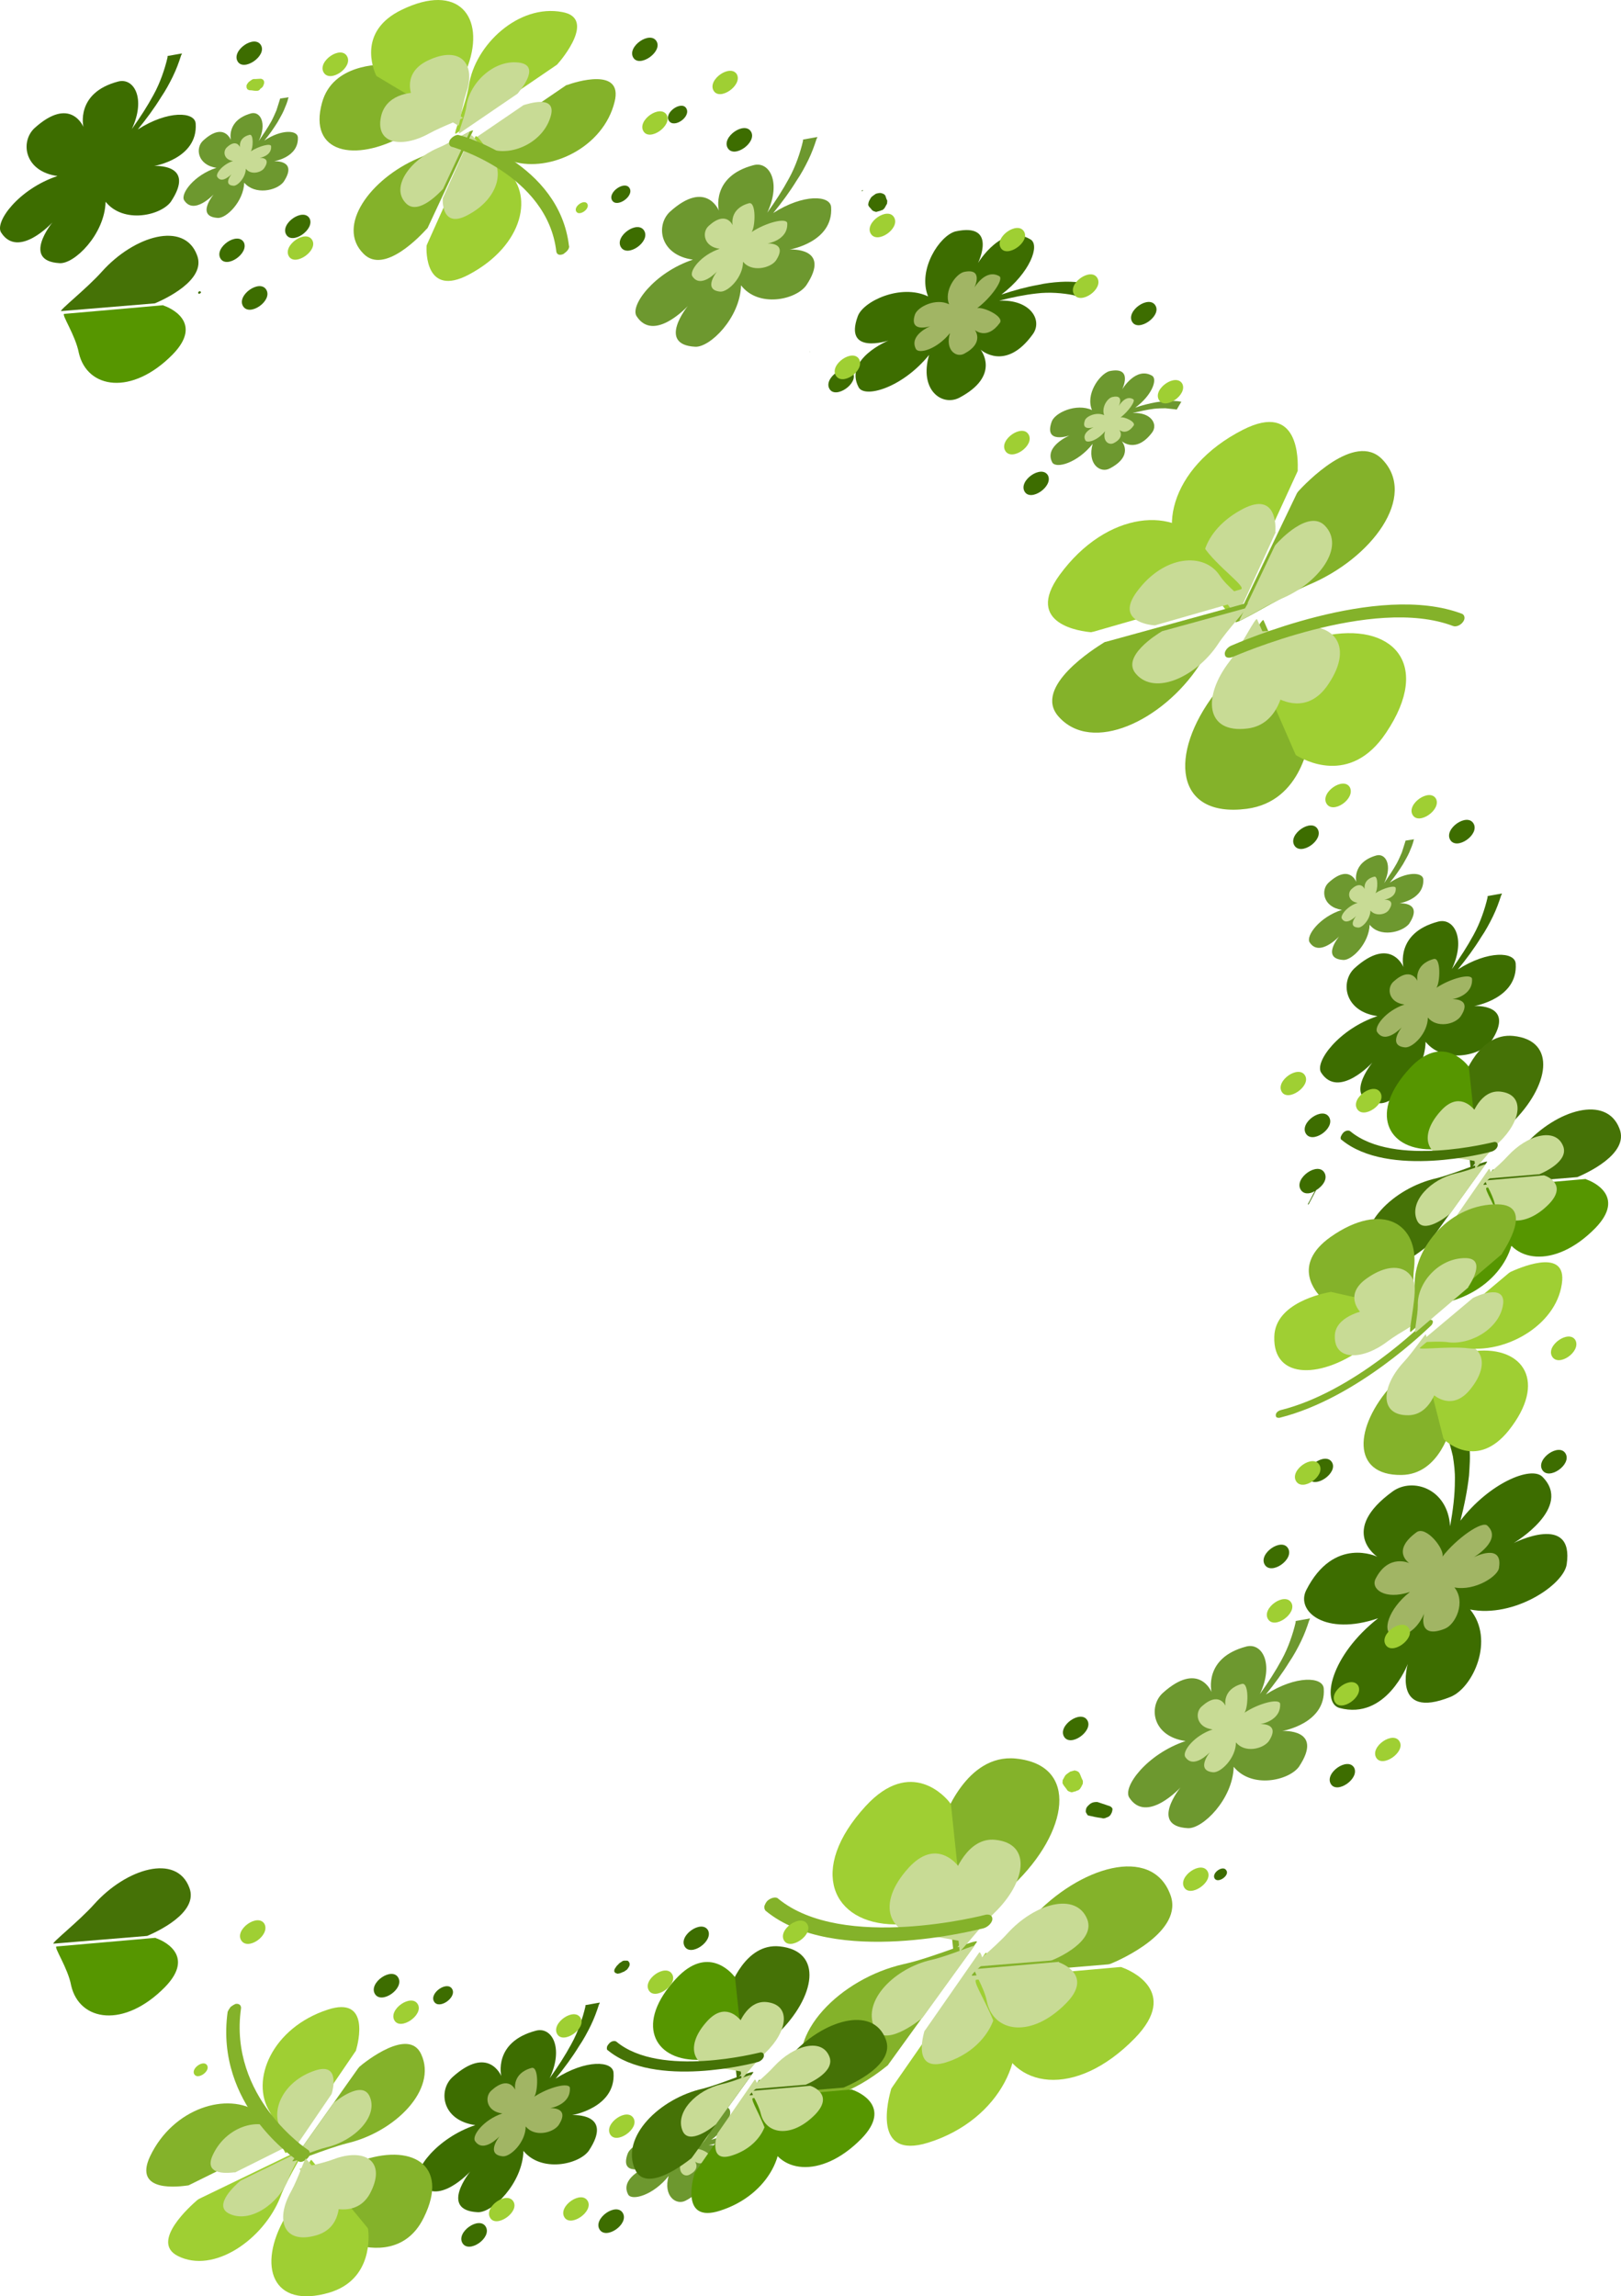 <?xml version="1.0" encoding="UTF-8"?>
<svg id="Layer_2" data-name="Layer 2" xmlns="http://www.w3.org/2000/svg" viewBox="0 0 575.73 815.56">
  <defs>
    <style>
      .cls-1 {
        fill: #9fcf33;
      }

      .cls-2 {
        fill: #84b22a;
      }

      .cls-3 {
        fill: #c8db95;
      }

      .cls-4 {
        fill: #3d6d00;
      }

      .cls-5 {
        fill: #6d982f;
      }

      .cls-6 {
        fill: #a1b564;
      }

      .cls-7 {
        fill: #457206;
      }

      .cls-8 {
        fill: #569600;
      }
    </style>
  </defs>
  <g id="Layer_2-2" data-name="Layer 2">
    <path class="cls-7" d="m19.03,690.32l33.04-2.73c.19,0,.36-.05.49-.14,2.29-1,18.35-7.98,14.65-17.1-4.57-12.03-22.28-6.83-33.73,5.93-5.36,6.03-15.59,14.06-14.45,14.05h0Z"/>
    <path class="cls-8" d="m20.11,691.32l34.97-3.06c.2,0,.33.05.39.15,1.87.59,14.32,5.8,3.14,17.32-14.53,14.78-30.37,12.22-33.33-.49-1.13-6.28-6.39-13.89-5.17-13.91h0Z"/>
    <path class="cls-5" d="m263.19,101.34c-.29,11.57-11.12,22.2-16.35,21.81-13.67-.77-2.56-14.44-2.56-14.44,0,0-12.04,13.1-18.17,3.61-2.48-3.74,6.22-15.52,19.99-20.1-11.83-1.65-13.29-12.19-8.17-17,12.88-11.66,17.39-.42,17.39-.42,0,0-2.97-12.12,12.32-16.14,5.6-1.49,9.97,6,4.87,16.88,2.91-4.07,5.53-8.14,7.65-12.06,1.29-2.32,2.28-4.64,3.07-6.82.79-2.17,1.49-4.49,1.98-6.67-.08-.14.04-.43.04-.43,1.59-.3,3.47-.6,5.05-.9-.12.29-.04.43-.25.58-.83,2.61-1.74,5.07-2.94,7.54s-2.62,5.08-4.2,7.4c-2.41,3.92-5.2,7.7-8.28,11.48,10.68-6.87,20.38-6.37,20.56-2.03.8,12.43-14.74,15-14.74,15,0,0,15-.98,5.94,12.68-3.7,5.23-17.03,8.08-23.2.03Z"/>
    <path class="cls-3" d="m263.91,92.98c-.02,5.56-5.31,10.72-8.04,10.6-6.52-.54-1.2-7.16-1.2-7.16,0,0-5.79,6.34-8.79,1.67-1.1-1.89,3.05-7.49,9.73-9.73-5.73-.69-6.42-5.95-3.86-8.17,6.21-5.61,8.46-.21,8.46-.21,0,0-1.32-5.85,5.82-7.8,2.61-.61,2.26,8.47.92,10.24,5.12-3.4,12.36-5.21,12.66-3.17.32,6.15-7.05,7.23-7.05,7.23,0,0,7.41-.49,2.97,6.13-2.01,2.65-8.53,4.16-11.61.38h-.01Z"/>
    <path class="cls-5" d="m86.74,64.89c-.23,6.65-6.35,12.77-9.45,12.5-7.94-.52-1.37-8.38-1.37-8.38,0,0-7.04,7.57-10.53,2.1-1.35-2.3,3.56-8.99,11.5-11.51-6.73-.96-7.63-7.03-4.76-9.65,7.46-6.85,9.86-.22,9.86-.22,0,0-1.7-6.93,7.12-9.45,3.3-.89,5.82,3.43,2.79,9.81,1.58-2.33,3.16-4.65,4.45-6.97.71-1.31,1.33-2.76,1.83-3.92.41-1.3.83-2.61,1.24-3.91,0,0-.08-.14.12-.29,1.09-.15,1.88-.3,2.97-.46l-.12.29c-.33,1.45-.95,2.9-1.57,4.35-.62,1.45-1.54,2.9-2.24,4.21-1.37,2.18-2.95,4.5-4.7,6.54,6.13-4.09,11.65-3.7,11.91-1.24.4,7.23-8.5,8.59-8.5,8.59,0,0,8.73-.64,3.41,7.35-2.54,3.2-10.18,4.7-13.96.25h0Z"/>
    <path class="cls-3" d="m87.32,59.92c-.11,3.37-3.14,6.33-4.49,6.04-3.71-.27-.6-4.1-.6-4.1,0,0-3.48,3.69-5.09.92-.59-1.02,1.67-4.26,5.62-5.61-3.2-.42-3.72-3.34-2.21-4.82,3.44-3.25,4.72-.04,4.72-.04,0,0-.77-3.37,3.35-4.42,1.51-.45,1.32,4.83.44,5.86,3.03-1.93,7.15-2.99,7.24-1.81.26,3.52-4.11,4.13-4.11,4.13,0,0,4.25-.32,1.74,3.51-1.05,1.77-4.96,2.67-6.61.34Z"/>
    <path class="cls-5" d="m486.46,328.44c-.23,6.65-6.35,12.77-9.44,12.5-7.94-.52-1.37-8.38-1.37-8.38,0,0-7.04,7.57-10.53,2.1-1.35-2.3,3.56-8.99,11.5-11.51-6.73-.96-7.63-7.03-4.76-9.65,7.46-6.85,9.86-.22,9.86-.22,0,0-1.7-6.93,7.11-9.45,3.3-.89,5.82,3.43,2.79,9.81,1.58-2.33,3.16-4.65,4.45-6.97.71-1.31,1.33-2.76,1.83-3.92.41-1.3.83-2.61,1.24-3.91,0,0-.08-.14.12-.29,1.09-.15,1.88-.3,2.97-.46l-.12.29c-.33,1.45-.95,2.9-1.57,4.35s-1.54,2.9-2.24,4.21c-1.37,2.18-2.95,4.5-4.7,6.54,6.13-4.09,11.65-3.7,11.91-1.24.4,7.22-8.5,8.59-8.5,8.59,0,0,8.73-.64,3.41,7.35-2.62,3.05-10.39,4.85-13.96.25h0Z"/>
    <path class="cls-3" d="m486.75,323.39c-.11,3.37-3.14,6.33-4.49,6.04-3.71-.27-.6-4.1-.6-4.1,0,0-3.48,3.69-5.09.92-.59-1.02,1.67-4.26,5.62-5.61-3.2-.42-3.72-3.34-2.21-4.82,3.44-3.25,4.72-.03,4.72-.03,0,0-.77-3.37,3.35-4.42,1.51-.45,1.32,4.83.44,5.86,3.03-1.93,7.15-2.98,7.24-1.81.27,3.52-4.11,4.14-4.11,4.14,0,0,4.25-.32,1.74,3.51-1.05,1.77-4.75,2.53-6.61.34v-.02Z"/>
    <path class="cls-5" d="m237.22,760.84c-5.61-2.56-13.25.96-14.32,4.15-2.9,8.12,6.37,4.87,6.37,4.87,0,0-9.23,3.83-6.15,9.59,1.35,2.3,8.95.22,14.36-6.61-2.02,7.1,2.63,10.53,6.01,8.77,8.8-4.54,4.31-9.72,4.31-9.72,0,0,5.03,4.59,10.82-3.11,2.12-2.91-.4-7.23-6.96-6.89,2.59-.6,5.18-1.2,7.65-1.5,1.38-.16,2.84-.17,4.01-.18,1.25.14,2.51.27,3.76.41,0,0,.08.14.29,0,.58-1.02,1.04-1.75,1.62-2.76h-.29c-1.34-.28-2.8-.27-4.26-.26-1.46.01-3.05.31-4.43.47-2.38.45-4.97,1.05-7.39,1.93,5.96-4.38,7.95-10.03,6.02-11.32-5.82-3.43-10.69,4.85-10.69,4.85,0,0,4.19-8.42-4.66-6.47-3.72,1.18-8.37,8.3-6.05,13.78h-.02Z"/>
    <path class="cls-3" d="m241.42,762.47c-2.83-1.3-6.53.49-6.86,1.96-1.34,3.82,3.12,2.32,3.12,2.32,0,0-4.5,1.94-2.89,4.71.59,1.02,4.21.12,6.98-3.27-1,3.37,1.2,5.12,3.05,4.22,4.12-2.08,2.01-4.7,2.01-4.7,0,0,2.45,2.18,5.05-1.5,1.01-1.33-3.42-3.35-4.64-2.9,2.86-2.22,5.46-5.91,4.53-6.49-2.79-1.73-5.13,2.39-5.13,2.39,0,0,2.05-4.12-2.16-3.21-1.9.31-4.07,3.69-3.05,6.47h0Z"/>
    <path class="cls-5" d="m387.84,145.64c-5.61-2.56-13.25.96-14.32,4.15-2.9,8.12,6.37,4.87,6.37,4.87,0,0-9.22,3.83-6.15,9.59,1.34,2.3,8.94.22,14.35-6.61-2.02,7.1,2.63,10.53,6.01,8.77,8.8-4.55,4.31-9.72,4.31-9.72,0,0,5.03,4.59,10.82-3.12,2.12-2.91-.4-7.22-6.96-6.89,2.59-.6,5.18-1.2,7.64-1.5,1.38-.15,2.84-.17,4.01-.18,1.25.14,2.51.27,3.76.41,0,0,.08.14.29,0,.58-1.02,1.04-1.74,1.62-2.76h-.29c-1.34-.28-2.8-.27-4.27-.26-1.46,0-3.05.31-4.43.47-2.38.45-4.97,1.05-7.39,1.93,5.96-4.38,7.95-10.03,6.02-11.32-5.82-3.43-10.68,4.85-10.68,4.85,0,0,4.19-8.42-4.66-6.47-3.63,1.33-8.37,8.3-6.05,13.78h0Z"/>
    <path class="cls-3" d="m392.15,147.45c-2.83-1.3-6.53.49-6.86,1.96-1.33,3.82,3.12,2.32,3.12,2.32,0,0-4.5,1.94-2.89,4.71.59,1.02,4.21.11,6.98-3.28-1,3.38,1.2,5.12,3.05,4.23,4.12-2.08,2.01-4.7,2.01-4.7,0,0,2.45,2.18,5.05-1.5,1.01-1.33-3.42-3.35-4.64-2.9,2.86-2.22,5.46-5.9,4.53-6.48-2.79-1.74-5.13,2.38-5.13,2.38,0,0,2.05-4.12-2.16-3.21-1.89.31-4.07,3.7-3.05,6.47h0Z"/>
    <path class="cls-5" d="m438.17,627.5c-.29,11.57-11.12,22.2-16.35,21.8-13.67-.77-2.56-14.44-2.56-14.44,0,0-12.03,13.1-18.17,3.6-2.48-3.74,6.22-15.51,19.99-20.1-11.83-1.65-13.29-12.19-8.17-17,12.87-11.66,17.39-.42,17.39-.42,0,0-2.97-12.12,12.32-16.14,5.59-1.49,9.97,6,4.86,16.88,2.91-4.07,5.53-8.14,7.65-12.05,1.29-2.32,2.28-4.64,3.07-6.82.79-2.17,1.49-4.49,1.98-6.66-.08-.14.04-.43.04-.43,1.59-.3,3.47-.6,5.05-.9-.12.29-.04.43-.25.58-.83,2.61-1.74,5.07-2.94,7.54s-2.62,5.08-4.2,7.4c-2.41,3.92-5.2,7.7-8.28,11.48,10.68-6.87,20.38-6.37,20.56-2.03.8,12.42-14.74,15-14.74,15,0,0,15-.98,5.94,12.68-3.58,4.94-16.82,7.93-23.2.03h.01Z"/>
    <path class="cls-3" d="m438.97,618.86c-.02,5.56-5.31,10.72-8.04,10.6-6.53-.54-1.2-7.16-1.2-7.16,0,0-5.79,6.34-8.79,1.67-1.1-1.89,3.05-7.49,9.73-9.73-5.73-.69-6.42-5.95-3.86-8.17,6.21-5.61,8.46-.21,8.46-.21,0,0-1.32-5.85,5.82-7.8,2.61-.61,2.26,8.47.92,10.24,5.12-3.4,12.36-5.21,12.66-3.17.31,6.15-7.05,7.22-7.05,7.22,0,0,7.4-.49,2.97,6.13-2.22,2.8-8.53,4.16-11.61.38h-.01Z"/>
    <path class="cls-4" d="m506.33,370.03c-.29,11.57-11.12,22.2-16.35,21.8-13.67-.77-2.56-14.44-2.56-14.44,0,0-12.03,13.1-18.17,3.6-2.48-3.74,6.22-15.51,19.99-20.1-11.83-1.65-13.29-12.19-8.17-17,12.88-11.66,17.39-.42,17.39-.42,0,0-2.97-12.12,12.32-16.14,5.6-1.49,9.97,6,4.87,16.88,2.91-4.07,5.53-8.14,7.65-12.05,1.29-2.32,2.28-4.64,3.07-6.82.79-2.17,1.49-4.49,1.98-6.66-.08-.14.04-.43.04-.43,1.59-.3,3.47-.6,5.05-.91-.12.29-.04.43-.25.58-.83,2.61-1.74,5.07-2.94,7.54s-2.61,5.08-4.2,7.4c-2.41,3.92-5.2,7.7-8.28,11.48,10.68-6.87,20.38-6.37,20.56-2.03.8,12.42-14.74,15-14.74,15,0,0,15-.98,5.94,12.68-3.58,4.94-16.82,7.93-23.2.03h0Z"/>
    <path class="cls-6" d="m507.13,361.4c-.02,5.57-5.31,10.73-8.04,10.6-6.53-.54-1.2-7.17-1.2-7.17,0,0-5.79,6.34-8.79,1.68-1.1-1.9,3.05-7.49,9.73-9.74-5.73-.69-6.42-5.96-3.86-8.17,6.21-5.61,8.46-.21,8.46-.21,0,0-1.32-5.85,5.82-7.8,2.61-.6,2.26,8.48.92,10.24,5.12-3.4,12.36-5.22,12.66-3.17.32,6.15-7.05,7.23-7.05,7.23,0,0,7.41-.49,2.97,6.13-2.14,2.94-8.53,4.16-11.62.38Z"/>
    <path class="cls-4" d="m329.57,105.25c-9.71-4.55-23.07,1.76-24.93,7.12-5.09,13.91,10.9,8.59,10.9,8.59,0,0-15.9,6.48-10.6,16.56,2.06,4.03,15.47.32,25.04-11.46-3.59,12.46,4.54,18.32,10.67,15.24,15.06-7.92,7.63-17.11,7.63-17.11,0,0,8.81,8.03,18.54-5.49,3.58-4.94-.8-12.42-11.95-11.91,4.59-1.19,9.06-2.09,13.2-2.55,2.46-.31,4.8-.32,6.94-.2,2.13.13,4.35.4,6.36.82.08.14.38.14.38.14.91-1.45,1.95-3.2,2.87-4.65-.29,0-.38-.14-.58,0-2.51-.27-4.93-.4-7.48-.23-2.55.16-5.31.47-7.89,1.07-4.26.75-8.56,1.94-12.99,3.42,10.17-7.74,13.81-17.59,10.3-19.59-9.97-6-18.61,8.38-18.61,8.38,0,0,7.1-14.51-8.02-11.21-5.6,1.49-13.54,13.54-9.74,23.05h-.04Z"/>
    <path class="cls-6" d="m337.09,108.07c-4.6-2.31-11.07.81-12.11,3.6-2.29,6.75,5.4,4.2,5.4,4.2,0,0-7.65,3.13-5.07,8.09,1.1,1.89,7.45.09,12.1-5.65-1.83,6.02,2.22,8.91,5.12,7.28,7.23-3.86,3.72-8.37,3.72-8.37,0,0,4.26,3.77,8.87-2.55,1.59-2.35-6.04-5.81-8.06-5.21,4.95-3.7,9.48-10.17,7.92-11.33-4.93-2.89-8.91,4.02-8.91,4.02,0,0,3.51-7.2-3.81-5.54-3.03.9-7.01,6.79-5.18,11.46h0Z"/>
    <path class="cls-4" d="m185.91,763.9c-.29,11.56-11.12,22.2-16.35,21.8-13.67-.76-2.56-14.43-2.56-14.43,0,0-12.03,13.09-18.17,3.6-2.48-3.74,6.22-15.51,19.99-20.1-11.83-1.64-13.29-12.18-8.17-16.99,12.87-11.66,17.39-.42,17.39-.42,0,0-2.97-12.12,12.32-16.13,5.59-1.49,9.97,6,4.87,16.88,2.91-4.07,5.53-8.13,7.65-12.05,1.29-2.32,2.28-4.64,3.07-6.82.79-2.17,1.49-4.49,1.98-6.66-.08-.14.04-.43.04-.43,1.59-.3,3.47-.6,5.05-.9-.12.29-.04.43-.25.58-.83,2.61-1.74,5.07-2.94,7.54s-2.62,5.08-4.2,7.4c-2.41,3.92-5.2,7.7-8.28,11.48,10.68-6.87,20.37-6.37,20.56-2.03.8,12.42-14.74,15-14.74,15,0,0,15-.98,5.94,12.67-3.58,4.94-16.9,7.79-23.2.03v-.02Z"/>
    <path class="cls-6" d="m186.71,755.26c-.02,5.56-5.31,10.72-8.04,10.6-6.53-.54-1.2-7.17-1.2-7.17,0,0-5.79,6.34-8.79,1.68-1.1-1.9,3.05-7.49,9.73-9.74-5.73-.69-6.42-5.95-3.86-8.17,6.21-5.6,8.46-.2,8.46-.2,0,0-1.32-5.85,5.82-7.81,2.61-.6,2.26,8.48.92,10.24,5.12-3.4,12.36-5.21,12.66-3.16.32,6.14-7.05,7.22-7.05,7.22,0,0,7.41-.49,2.97,6.13-2.22,2.8-8.53,4.16-11.61.38h-.01Z"/>
    <path class="cls-4" d="m522.15,571.66c8.86,10.71,1.03,27.84-7.02,31.04-20.95,8.4-15.13-11.71-15.13-11.71,0,0-7.61,20.12-24.3,15.61-6.49-1.9-3.17-18.54,13.76-31.84-18.78,6.43-29.3-2.47-25.53-9.98,9.83-19.39,25.25-11.87,25.25-11.87,0,0-13.97-9.17,5.51-23.25,7.02-4.99,19.48-1.05,20.34,12.42,1.01-5.55,1.71-11.09,1.7-16.33.08-2.99-.27-5.69-.71-8.53-.65-2.69-1.21-5.23-2.5-7.47-.09-.15-.17-.3-.34-.6,2.21-1.36,4.64-2.88,6.85-4.24.09.15.26.45.34.6.73,2.84,1.34,5.98,1.56,8.97.31,3.14.02,6.29-.18,9.58-.58,5.24-1.67,10.64-3.06,16.04,10.28-13.4,25.05-19.51,29.07-15.65,11.12,10.99-10.12,23.58-10.12,23.58,0,0,21.58-10.95,18.79,7.64-1.17,7.34-18.74,19.01-34.27,15.98h0Z"/>
    <path class="cls-6" d="m516.55,563.79c4.17,5.15.46,13.18-3.43,14.7-9.95,3.93-7.31-5.42-7.31-5.42,0,0-3.66,9.66-11.55,7.35-3.18-.86-1.47-8.73,6.52-15.02-8.97,3.03-14.03-1.08-12.22-4.65,4.59-9.07,11.98-5.58,11.98-5.58,0,0-6.62-4.25,2.59-10.98,3.38-2.4,10.02,6,9.18,8.67,4.94-6.41,14.24-13,16.03-10.94,5.36,5.14-4.88,11.15-4.88,11.15,0,0,10.37-5.27,8.95,3.64-.08,2.96-8.49,8.51-15.87,7.09h0Z"/>
    <path class="cls-2" d="m438.79,220.74l21.79-45.45c.12-.28.33-.42.45-.7,2.46-2.67,20.15-21.51,29.89-11.46,12.7,13.07-3.59,35.23-26.3,44.67-10.78,4.71-26.69,14.9-25.83,12.95h0Z"/>
    <path class="cls-1" d="m437.59,218.04l23.15-50.39c.13-.31.26-.62.17-.77.08-3.08.77-24.52-19.45-14.24-26.39,13.44-31.64,38.17-17.84,50.01,6.88,5.61,13.06,17.56,13.97,15.39h0Z"/>
    <path class="cls-3" d="m440.23,220.22l12.58-26.41c.21-.14.12-.28.33-.42,1.39-1.55,11.63-12.5,17.38-6.73,7.4,7.56-2.05,20.32-15.21,25.89-6.19,2.71-15.57,8.79-15.08,7.68h0Z"/>
    <path class="cls-3" d="m439.53,218.72l13.39-29.34c.22-.16.13-.31.04-.46.17-1.85.51-14.2-11.19-8.34-15.23,7.76-18.4,22.15-10.29,28.83,4.14,3.49,7.54,10.55,8.06,9.31h-.01Z"/>
    <path class="cls-2" d="m448.79,220.34l16.72,38.21c.09.16.18.31.04.62-.3,3.28-2.87,25.5-22.76,28.1-25.68,3.3-27.76-19.48-11.23-41.1,8.24-10.57,16.65-27.39,17.23-25.84h0Z"/>
    <path class="cls-1" d="m443.17,229.09l16.87,38.67c.09.16.18.31.27.47,2.35,1.39,19.18,11.29,31.99-7.99,16.61-24.71,1.99-39.54-22.22-34.33-11.24,2.2-27.49,1.61-26.91,3.19h0Z"/>
    <path class="cls-3" d="m446.47,219.94l9.73,22.07c.06.11.05.26-.04.47-.17,1.88-1.79,14.87-13.07,16.26-15.01,1.91-16.04-11.36-6.39-23.83,4.56-6.15,9.25-15.9,9.78-14.97h0Z"/>
    <path class="cls-3" d="m443.21,225.04l9.81,22.32c.06.11.12.21.18.31,1.37.77,11.16,6.5,18.58-4.66,9.68-14.35,1.08-22.93-12.81-19.91-6.73,1.35-16.29,1-15.75,1.94h0Z"/>
    <path class="cls-2" d="m520.14,219.32c-.04-.57-.29-.99-.75-1.27-30.19-11.59-80.01,10.41-82.12,11.28-1.41.58-2.52,2.16-2.23,3.15.08,1.14,1.41,1.4,2.82.82.5-.15,49.61-21.85,78.23-10.96,1.12.41,2.73-.31,3.52-1.46.33-.43.58-1,.54-1.57h-.01Z"/>
    <path class="cls-2" d="m442.95,214.15l-50.24,13.82c-.29,0-.49.14-.69.28-3.13,1.95-25.26,15.74-16.11,26.19,11.89,13.56,37.08,1.52,49.98-18.06,6.33-9.52,19.21-22.94,17.06-22.23h0Z"/>
    <path class="cls-1" d="m440.72,209.31l-52.42,15.07c-.3,0-.51.15-.81.16-3.14-.26-24.01-2.67-11.14-20.35,16.73-22.93,41.75-24.74,51.15-10.01,4.59,6.92,15.47,14.36,13.22,15.13h0Z"/>
    <path class="cls-3" d="m442.29,216.06l-29.07,7.99c-.2.14-.29,0-.49.14-1.91,1.12-14.65,9.06-9.25,15.17,6.74,7.87,21.48.86,29.03-10.45,3.57-5.52,11.05-13.13,9.79-12.85h-.01Z"/>
    <path class="cls-3" d="m441.01,213.27l-30.33,8.7c-.21.15-.3,0-.51.15-1.87-.12-14.02-1.46-6.51-11.8,9.68-13.34,24.12-14.27,29.57-5.87,2.68,4.12,9.1,8.5,7.78,8.81h0Z"/>
    <path class="cls-2" d="m165.53,54.53l35.31-24.09c.2-.14.4-.28.69-.28,2.56-.98,19.86-6.48,16.77,5.95-3.94,16.26-22.9,25.19-36.17,21.24-6.55-1.84-18.02-1.85-16.6-2.82Z"/>
    <path class="cls-1" d="m161.94,47.45l35.29-24.07c.2-.14.41-.28.61-.42,1.91-2.06,13.81-16.49,1.9-18.67-15.53-2.97-31.06,11.63-33.21,26.09-1.04,6.82-6.01,18.04-4.59,17.07Z"/>
    <path class="cls-3" d="m165.23,51.47l20.49-13.98.2-.14c1.46-.42,11.46-3.8,9.81,3.44-2.33,9.43-13.26,14.59-20.91,12.35-3.58-1.19-10.41-1.12-9.6-1.67h.01Z"/>
    <path class="cls-3" d="m163.14,47.38l20.49-13.98.2-.14c.97-1.24,8.03-9.49,1.15-10.92-9.03-1.68-17.99,6.73-19.27,15.06-.48,3.96-3.39,10.53-2.58,9.98h.01Z"/>
    <path class="cls-2" d="m167.98,46.5l-16.04,34.32c-.08.19-.19.33-.33.42-1.93,2.11-15.08,16.48-22.49,8.89-9.87-9.78,2.38-26.64,19.45-33.94,8.17-3.3,20.02-11.1,19.41-9.7h0Z"/>
    <path class="cls-1" d="m168.82,48.55l-17.03,37.99c-.09.21-.17.41-.26.62-.22,2.32-.29,18.35,14.84,10.45,19.83-10.43,23.6-29.14,12.94-37.63-5.01-3.94-9.84-12.98-10.49-11.43Z"/>
    <path class="cls-3" d="m166.78,46.91l-9.29,19.89-.12.28c-1.07,1.13-8.77,9.58-13.13,5.17-5.68-5.65,1.29-15.34,11.18-19.64,4.88-2.01,11.82-6.4,11.37-5.7h-.01Z"/>
    <path class="cls-3" d="m167.25,48.11l-9.86,22.02-.13.31c-.13,1.39-.08,10.64,8.66,6.05,11.39-5.85,13.74-16.83,7.51-21.83-2.83-2.28-5.7-7.33-6.18-6.55Z"/>
    <path class="cls-2" d="m201.62,88.88c.38-.52.66-1.21.46-1.55-3.43-29.24-37.54-39.01-39.06-39.34-.85-.33-2.36.54-3.11,1.57s-.41,2.23.44,2.56c.33,0,34.11,9.77,37.25,37.3.24,1.02,1.1,1.36,2.46.83.71-.52,1.18-.87,1.55-1.38h0Z"/>
    <path class="cls-2" d="m163.93,38.51l-26.34-15.48c-.09-.15-.38-.14-.38-.14-2.39.03-19.05-.21-22.83,13.57-4.97,17.97,11.69,21.34,28.98,11.72,8.48-4.58,21.81-9.08,20.57-9.66h0Z"/>
    <path class="cls-1" d="m161.08,43.39l-27.35-16.39c-.09-.16-.18-.31-.27-.47-.75-1.89-6.52-15.39,9.13-23.01,20.29-9.89,29.77,2.46,23.64,19.75-2.95,8.56-3.87,20.73-5.15,20.11h0Z"/>
    <path class="cls-3" d="m164.39,41.79l-15.34-8.9s-.09-.15-.3,0c-1.28-.13-10.9-.16-13.24,7.77-2.76,10.32,6.78,12.29,16.83,6.79,5.02-2.75,12.52-5.38,12.05-5.67h0Z"/>
    <path class="cls-3" d="m162.76,44.6l-15.94-9.43s-.09-.16-.18-.31c-.62-1.1-3.81-8.95,5.25-13.33,11.76-5.68,17.3,1.36,13.68,11.51-1.59,4.92-2.33,11.87-2.82,11.56h0Z"/>
    <path class="cls-2" d="m346.92,689.78l-31.38,43.42c-.12.28-.32.42-.53.56-2.89,2.36-23.36,18.5-29.14,5.53-7.42-16.66,12.76-36.64,35.01-41.68,10.68-2.31,27.26-9.63,26.04-7.83Z"/>
    <path class="cls-1" d="m349.91,693.77l-32.91,47.37c-.13.3-.34.45-.47.75-.89,3.15-7.07,25.36,13.11,19.12,26.02-8.11,37.01-32.92,28-48.05-4.18-7.27-6.45-21.15-7.73-19.19h0Z"/>
    <path class="cls-3" d="m346.02,691.25l-18.2,25.14c-.2.14-.12.28-.33.41-1.75,1.39-13.67,10.7-16.94,3.34-4.38-9.68,7.36-21.18,20.28-24.06,6.31-1.44,16.04-5.79,15.19-4.82h0Z"/>
    <path class="cls-3" d="m347.74,693.53l-19.09,27.43c-.21.15-.13.3-.34.45-.47,1.8-4.17,14.7,7.6,11.11,15.05-4.67,21.48-19.1,16.23-27.7-2.18-4.3-3.5-12.36-4.4-11.3h0Z"/>
    <path class="cls-2" d="m338.59,692.71l-4.61-43.26c-.09-.15.04-.45.17-.76,1.11-3.32,9.02-25.84,26.62-24.11,22.74,2.27,18.68,26.24-.83,44.84-9.76,9.3-21.31,24.94-21.35,23.29h0Z"/>
    <path class="cls-1" d="m342.54,686.34l-4.79-45.44c-.09-.16-.18-.31-.27-.47-1.55-2.19-13.96-16.41-30,1.01-20.86,22.7-11.9,41.86,10.36,42.05,10.71.18,24.74,4.58,24.69,2.85h.01Z"/>
    <path class="cls-3" d="m340.82,692.91l-2.63-25.11c-.09-.15.13-.3.04-.45.68-1.97,5.3-14.97,15.29-13.9,13.15,1.34,10.85,15.22-.46,26.05-5.4,5.34-12.25,14.46-12.25,13.41h0Z"/>
    <path class="cls-3" d="m343.1,689.22l-2.73-26.33c-.06-.11-.12-.21-.18-.31-1.02-1.25-8.11-9.37-17.38.7-12.15,13.26-6.87,24.24,6,24.4,6.28.08,14.29,2.66,14.29,1.55h0Z"/>
    <path class="cls-2" d="m271.5,676.92c-.17.75.09,1.2.34,1.65,24.25,20.16,75.39,6.76,77.53,6.28,1.54-.47,2.87-1.84,3.08-3.05.13-1.36-.82-1.95-2.23-1.78-.51.16-50.93,13.25-73.89-5.72-.73-.74-2.57-.27-3.77.8-.56.61-.81,1.21-1.07,1.82h.01Z"/>
    <path class="cls-2" d="m345.34,701.7l48.16-4.01c.29,0,.49-.14.78-.15,3.28-1.29,26.62-11.54,21.31-24.81-6.63-17.41-32.2-9.91-49.18,8.6-8.02,8.83-23,20.52-21.07,20.36h0Z"/>
    <path class="cls-1" d="m346.84,703.13l50.99-4.5c.3,0,.61,0,.69.14,2.65.89,20.75,8.49,4.53,25.14-21.25,21.78-44.04,17.78-48.48-.76-2.09-9.04-9.78-19.85-7.74-20.03h.01Z"/>
    <path class="cls-3" d="m345.41,698.57l27.82-2.25c.21-.14.29,0,.49-.14,1.88-.72,15.36-6.69,12.47-14.43-3.91-9.94-18.74-5.76-28.47,5.04-4.7,5.19-13.38,11.94-12.31,11.79h0Z"/>
    <path class="cls-3" d="m346.31,699.35l29.45-2.53c.22-.16.3,0,.39.15,1.56.59,11.98,4.91,2.48,14.55-12.4,12.59-25.63,10.31-28.07-.41-.92-5.36-5.39-11.6-4.26-11.77h0Z"/>
    <path class="cls-7" d="m528.12,412.77l-21.61,29.98c-.2.14-.12.28-.32.41-1.95,1.53-16.15,12.79-20.04,3.92-5.16-11.46,8.7-25.18,24.14-28.63,7.21-1.86,18.81-6.92,17.84-5.68h-.01Z"/>
    <path class="cls-8" d="m530.16,415.46l-22.68,32.74c-.21.15-.13.3-.26.6-.6,2.1-4.73,17.4,9.01,13.04,17.83-5.61,25.5-22.6,19.22-32.99-2.69-5.2-4.27-14.75-5.3-13.39h.01Z"/>
    <path class="cls-3" d="m527.59,413.61l-12.52,17.44-.2.14c-1.14.97-9.37,7.38-11.62,2.19-2.87-6.7,5.02-14.61,13.87-16.63,4.36-.87,11.01-3.69,10.48-3.13h0Z"/>
    <path class="cls-3" d="m528.79,415.2l-13.13,19.01-.13.3c-.43,1.35-2.85,10.21,5.25,7.56,10.45-3.28,14.76-13.05,11.26-19.14-1.92-2.82-2.69-8.34-3.25-7.74h0Z"/>
    <path class="cls-7" d="m522.29,414.62l-3.19-29.75c-.09-.15.13-.3.04-.45.81-2.27,6.16-17.68,18.32-16.49,15.72,1.6,12.77,18.04-.62,31.01-6.46,6.1-14.47,16.89-14.55,15.69h0Z"/>
    <path class="cls-8" d="m525,410.2l-3.31-31.23c-.09-.16-.18-.31-.18-.31-1.11-1.41-9.57-11.41-20.79.74-14.54,15.66-8.1,28.69,7.24,28.81,7.61.22,17.12,3.26,17.03,1.99h.01Z"/>
    <path class="cls-3" d="m523.98,414.89l-1.77-17.28s-.09-.15.13-.3c.43-1.36,3.46-10.27,10.48-9.61,8.99.94,7.5,10.43-.29,17.91-3.94,3.66-8.52,9.89-8.56,9.29h.01Z"/>
    <path class="cls-3" d="m525.55,412.39l-1.84-18.14-.09-.16c-.75-.78-5.58-6.56-11.9.47-8.26,9.11-4.63,16.64,4.13,16.69,4.11.1,9.74,1.77,9.69,1.14h.01Z"/>
    <path class="cls-7" d="m476.18,403.77c-.04.45-.09.9.3,1.05,16.66,13.78,51.82,4.63,53.36,4.16,1.03-.31,2.01-1.23,2.1-2.13s-.56-1.5-1.58-1.18c-.3,0-35.16,9.14-50.79-3.89-.56-.44-1.67-.28-2.44.48-.56.61-.81,1.21-.94,1.52h0Z"/>
    <path class="cls-7" d="m527,420.82l33.04-2.73c.19,0,.36-.05.49-.15,2.29-1,18.35-7.98,14.65-17.1-4.57-12.03-22.28-6.83-33.73,5.93-5.56,6.17-15.8,14.2-14.45,14.04h0Z"/>
    <path class="cls-8" d="m528.07,421.81l34.97-3.06c.2,0,.33.05.39.15,1.87.59,14.32,5.8,3.14,17.32-14.53,14.78-30.37,12.22-33.33-.49-1.22-6.43-6.6-13.74-5.17-13.91h0Z"/>
    <path class="cls-3" d="m527.13,418.68l19.27-1.61h.29c1.39-.57,10.57-4.57,8.51-9.96-2.68-6.91-12.8-4.02-19.64,3.42-3.31,3.65-9.21,8.3-8.43,8.15h0Z"/>
    <path class="cls-3" d="m527.74,419.26l20.39-1.8h.3c1.08.29,8.29,3.27,1.79,10.1-8.5,8.71-17.65,7.14-19.39-.21-.87-3.67-3.91-7.93-3.08-8.1h0Z"/>
    <path class="cls-7" d="m267.5,736.14l-21.61,29.97c-.2.14-.12.28-.32.42-1.95,1.53-16.15,12.78-20.04,3.92-5.16-11.46,8.7-25.18,24.14-28.64,7.21-1.86,18.73-7.05,17.84-5.67h-.01Z"/>
    <path class="cls-8" d="m269.54,738.82l-22.68,32.74c-.21.15-.13.3-.25.6-.6,2.1-4.73,17.41,9.01,13.04,17.83-5.61,25.5-22.6,19.22-32.99-2.78-5.35-4.36-14.9-5.3-13.39h0Z"/>
    <path class="cls-3" d="m266.79,737.09l-12.52,17.43-.2.14c-1.14.98-9.36,7.38-11.62,2.19-2.87-6.7,5.02-14.61,13.87-16.62,4.36-.88,11.13-3.97,10.47-3.14Z"/>
    <path class="cls-3" d="m267.98,738.7l-13.13,19-.13.3c-.43,1.35-2.85,10.2,5.25,7.56,10.45-3.28,14.75-13.05,11.25-19.13-1.71-2.97-2.56-8.64-3.25-7.73h.01Z"/>
    <path class="cls-7" d="m261.67,737.99l-3.18-29.76c-.09-.15.13-.3.04-.45.81-2.27,6.16-17.68,18.32-16.49,15.72,1.6,12.77,18.04-.63,31.01-6.46,6.1-14.47,16.89-14.55,15.69h0Z"/>
    <path class="cls-8" d="m264.38,733.57l-3.31-31.22c-.09-.16-.18-.31-.18-.31-1.11-1.41-9.57-11.41-20.79.74-14.54,15.66-8.11,28.69,7.24,28.81,7.52.06,17.12,3.25,17.03,1.99h0Z"/>
    <path class="cls-3" d="m263.37,738.26l-1.76-17.28s-.09-.15.13-.3c.43-1.36,3.46-10.27,10.49-9.61,8.99.94,7.5,10.44-.29,17.91-3.94,3.66-8.52,9.88-8.56,9.28h0Z"/>
    <path class="cls-3" d="m264.93,735.75l-1.83-18.14-.09-.16c-.75-.78-5.58-6.56-11.9.47-8.26,9.11-4.63,16.65,4.14,16.69,4.11.11,9.74,1.78,9.69,1.14h-.01Z"/>
    <path class="cls-7" d="m215.56,727.13c-.04.45-.08.9.3,1.05,16.66,13.78,51.82,4.63,53.36,4.16,1.03-.31,2.01-1.22,2.09-2.13.09-.9-.56-1.49-1.58-1.18-.3,0-35.16,9.14-50.79-3.89-.56-.44-1.67-.28-2.44.48-.56.61-.9,1.06-.94,1.51h0Z"/>
    <path class="cls-7" d="m266.38,744.19l33.04-2.73c.19,0,.36-.06.49-.15,2.29-1,18.35-7.98,14.64-17.1-4.57-12.03-22.28-6.83-33.73,5.93-5.56,6.17-15.8,14.2-14.44,14.05Z"/>
    <path class="cls-8" d="m267.46,745.18l34.97-3.06c.2,0,.33.04.39.15,1.87.59,14.32,5.8,3.14,17.31-14.53,14.78-30.37,12.22-33.32-.49-1.44-6.28-6.6-13.74-5.17-13.91h-.01Z"/>
    <path class="cls-3" d="m266.52,742.05l19.27-1.61h.29c1.39-.57,10.57-4.56,8.51-9.95-2.68-6.92-12.8-4.03-19.63,3.41-3.31,3.65-9.21,8.3-8.43,8.15h-.01Z"/>
    <path class="cls-3" d="m267.12,742.63l20.39-1.8h.3c1.09.29,8.29,3.26,1.79,10.1-8.5,8.71-17.65,7.14-19.39-.21-.87-3.67-3.91-7.93-3.09-8.09h0Z"/>
    <path class="cls-7" d="m21.76,110.49l33.04-2.73c.19,0,.36-.05.49-.14,2.29-1,18.35-7.98,14.65-17.1-4.57-12.03-22.28-6.83-33.73,5.93-5.36,6.03-15.59,14.06-14.45,14.05h0Z"/>
    <path class="cls-8" d="m22.84,111.48l34.97-3.06q.3,0,.39.15c1.87.59,14.32,5.81,3.14,17.31-14.53,14.78-30.37,12.22-33.33-.49-1.22-6.43-6.39-13.89-5.17-13.91Z"/>
    <path class="cls-2" d="m508.26,474.21l7.69,30.1c.09.15.17.31-.04.46-.52,2.31-4.49,18.91-18.15,19.09-17.9.23-16.78-17.11-3.49-31.84,6.32-7.13,13.9-19.04,13.99-17.81h0Z"/>
    <path class="cls-1" d="m504.75,479.75l7.88,31.05c.09.16.18.31.27.47,1.42,1.41,12.06,10.28,22.89-3.14,13.88-17.41,5.23-29.96-11.64-28.32-8.41.58-19.49-1.33-19.4-.07h0Z"/>
    <path class="cls-3" d="m506.42,473.93l4.43,17.4s.09.15-.13.31c-.22,1.23-2.64,10.91-10.52,11.01-10.31.13-9.66-9.98-2-18.5,3.81-4.03,8.18-10.82,8.22-10.21h0Z"/>
    <path class="cls-3" d="m504.4,477.13l4.53,17.95.09.16c.75.78,7.09,5.91,13.27-1.91,8.04-10.05,3.03-17.25-6.74-16.34-4.69.53-11.19-.49-11.15.14h0Z"/>
    <path class="cls-2" d="m502.11,468.44l-32.54-7.58c-.09-.16-.4-.15-.4-.15-1.41-1.39-10.75-11.31,3.41-21.38,18.43-12.94,31.51-4.64,29.64,11.23-.92,7.7,1.08,18.34-.11,17.88h0Z"/>
    <path class="cls-1" d="m503.7,465.82l-30.77-6.93c-.08-.14-.29,0-.58,0-2.37.46-19.48,3.81-19.76,15.85-.52,15.61,17.29,14.97,32.48,3.33,7.61-5.53,19.76-11.84,18.64-12.25h-.01Z"/>
    <path class="cls-3" d="m502.71,470.74l-18.89-4.31s-.09-.16-.31,0c-.75-.77-6.26-6.66,1.97-12.42,10.64-7.51,18.31-2.74,17.04,6.53-.08,4.24.98,10.5.19,10.19h0Z"/>
    <path class="cls-3" d="m503.61,469.27l-17.87-3.94h-.29c-1.37.16-11.28,2.29-11.36,9.16-.28,9.02,10.04,8.61,18.74,1.92,4.49-3.35,11.53-6.87,10.78-7.15h0Z"/>
    <path class="cls-2" d="m453.41,503.41c.35.12.7.23,1.16.11,27.67-6.95,52.62-31.76,53.8-32.82.61-.71.79-1.66.09-1.89s-1.71-.11-2.51.72c-.3.35-24.95,24.8-51.03,31.28-.93.24-1.81.95-1.8,1.78-.03.36.12.59.28.83h.01Z"/>
    <path class="cls-2" d="m501.1,472.97l32.01-27.29c.21-.14.41-.29.33-.42,1.36-2.12,11.26-17.24-1.39-17.51-16.77-.37-30.09,15.35-29.58,28.95.26,6.31-2.53,17.28-1.38,16.28h.01Z"/>
    <path class="cls-1" d="m504.32,478.66l31.55-26.5c.2-.14.41-.28.61-.41,2.48-1.12,19.12-8.65,18.38,2.94-1.18,15.14-18.88,25.68-33.23,24.2-6.83-.88-18.45.74-17.32-.22h.01Z"/>
    <path class="cls-3" d="m502.84,473.16l18.53-15.8s.21-.14.12-.28c.78-1.13,6.54-10.05-.84-10.24-9.69-.17-17.38,8.91-17.08,16.77,0,3.93-1.55,10.13-.73,9.56h0Z"/>
    <path class="cls-3" d="m504.72,476.46l18.26-15.33.2-.14c1.3-.7,11.01-5.03,10.74,1.66-.75,8.73-11.02,14.98-19.28,14.11-3.82-.64-10.73.25-9.92-.3h0Z"/>
    <path class="cls-2" d="m105.43,757.15l-38.23,18.9c-.21.15-.5.15-.5.15-2.44.32-19.6,2.93-13.4-10.34,8.23-17.27,27.62-23.04,38.4-15.64,4.98,3.49,15.26,6.06,13.73,6.93Z"/>
    <path class="cls-1" d="m108.15,762.86l-37.48,18.12c-.2.14-.41.27-.61.41-2.07,1.8-16.87,14.76-6.94,19.84,12.82,6.54,30.52-5.92,36.41-20.83,2.7-7.39,10.11-18.37,8.61-17.54h.01Z"/>
    <path class="cls-3" d="m105.74,760.46l-22.14,11.07c-.14.09-.24.09-.29,0-1.37.16-11.36,1.56-7.72-6.16,4.63-10.01,16.08-13.41,22.14-9.08,2.78,2.24,8.72,3.88,8.01,4.17Z"/>
    <path class="cls-3" d="m107.33,763.81l-21.68,10.59-.41.28c-1.34,1.1-9.73,8.55-3.95,11.49,7.41,3.73,17.68-3.46,21.07-12.08,1.45-4.24,5.66-10.56,4.97-10.28Z"/>
    <path class="cls-2" d="m103.93,767.43l23.33-32.92c.2-.13.33-.41.33-.41,2.08-1.81,17.62-14.19,22.01-4.49,5.82,12.56-9.31,27.54-26.15,31.57-7.99,2.01-20.49,7.49-19.52,6.25h0Z"/>
    <path class="cls-1" d="m101.74,764.56l24.5-35.97c.21-.15.13-.3.26-.6.72-2.41,4.99-19.1-10-14.26-19.82,6.4-27.75,25.08-20.66,36.38,3.16,5.51,4.88,15.82,5.9,14.46h0Z"/>
    <path class="cls-3" d="m104.74,766.34l13.53-19.08s.2-.14.12-.28c1.34-1.11,10.09-8.07,12.8-2.61,3.48,7.24-5.35,15.98-15.17,18.28-4.77,1.15-11.94,4.52-11.29,3.69h0Z"/>
    <path class="cls-3" d="m103.49,764.69l14.21-20.85.13-.3c.43-1.36,2.94-11.12-5.9-8.16-11.4,3.74-16.09,14.43-12.03,20.97,1.8,3.12,2.91,9.24,3.59,8.34h0Z"/>
    <path class="cls-2" d="m81.91,712.79c-.38.53-.77,1.06-1.06,1.77-4.59,33.13,23.88,52.1,25.06,52.97.74.7,2.14.16,3.25-.9,1.11-1.07,1.1-2.3.36-3-.44-.17-28.38-18.79-23.92-50.34.09-1.06-.65-1.76-1.91-1.57-.82.36-1.31.71-1.79,1.07h.01Z"/>
    <path class="cls-2" d="m106.67,773.68l19.49,23.47c.09.15.17.31.39.15,2.18.59,16.94,4.9,24.01-9.77,9.28-18.87-4.65-26.6-22.98-19.85-8.64,3.21-21.74,5.08-20.91,6Z"/>
    <path class="cls-1" d="m110.67,767.19l19.79,23.96c.09.15.18.31.27.47.31,2.21,1.75,18.01-13.75,22.64-20.37,5.96-25.66-9.48-15.72-26.7,4.6-8.44,8.57-21.31,9.41-20.37Z"/>
    <path class="cls-3" d="m106.39,770.44l11.35,13.48c.06.11.09.16.09.16,1.18.45,9.91,2.81,13.96-5.76,5.4-11.06-2.63-15.45-13.27-11.44-5.06,1.92-12.48,2.95-12.13,3.56h0Z"/>
    <path class="cls-3" d="m108.69,766.69l11.54,13.78c.06.11.12.21.18.32.09,1.26.9,10.43-7.91,13.08-11.78,3.47-14.89-5.35-9.1-15.56,2.61-4.78,4.95-12.24,5.3-11.62h-.01Z"/>
    <path class="cls-4" d="m37.5,71.66c-.29,11.57-11.12,22.2-16.35,21.8-13.67-.77-2.56-14.44-2.56-14.44,0,0-12.03,13.1-18.17,3.6-2.48-3.74,6.22-15.51,19.99-20.1-11.83-1.65-13.29-12.19-8.17-17,12.87-11.66,17.39-.42,17.39-.42,0,0-2.97-12.12,12.32-16.14,5.6-1.49,9.97,6,4.87,16.88,2.91-4.07,5.53-8.14,7.65-12.05,1.29-2.32,2.28-4.64,3.07-6.82.79-2.17,1.49-4.49,1.98-6.66-.08-.14.04-.43.04-.43,1.59-.3,3.47-.6,5.05-.9-.12.29-.04.43-.25.58-.83,2.61-1.74,5.07-2.94,7.54-1.2,2.47-2.62,5.08-4.2,7.4-2.41,3.92-5.2,7.7-8.28,11.48,10.68-6.87,20.37-6.37,20.56-2.03.8,12.43-14.74,15-14.74,15,0,0,15-.98,5.94,12.68-3.58,4.94-16.82,7.93-23.2.03Z"/>
    <path class="cls-4" d="m237.52,42.8c-1.66-2.87,4.58-7.18,6.24-4.31,1.75,3.02-4.49,7.33-6.24,4.31Z"/>
    <path class="cls-4" d="m217.39,71.14c-1.66-2.86,4.57-7.16,6.22-4.3,1.66,2.86-4.57,7.16-6.22,4.3Z"/>
    <path class="cls-4" d="m306.06,67.85c-.09-.15.32-.43.41-.28s-.32.43-.41.28Z"/>
    <path class="cls-4" d="m287.57,124.99c.13-.33-.1-.17,0,0,.32,0,.1.17,0,0Z"/>
    <path class="cls-4" d="m312.75,74.84c-.51.14-1.02.28-1.54.42-.3,0-.39-.16-.69-.17-.39-.16-.78-.33-1.05-.79l-.83-.94c-.18-.31-.36-.62-.23-.93.03-.46.16-.76.28-1.07s.46-.76.58-1.06c.33-.45.55-.6.97-.9.21-.15.42-.3.85-.59.51-.14,1.02-.28,1.63-.27.3,0,.39.16.69.17.39.16.78.33,1.05.79l.41,1.24c.18.31.36.62.23.93-.03.46.05.61-.28,1.07-.12.3-.46.76-.58,1.06-.33.45-.55.6-.97.9-.09-.16-.3,0-.51.14h-.01Z"/>
    <path class="cls-4" d="m363.9,174.58c-2.27-3.92,6.04-9.65,8.3-5.74,1.97,3.91-6.12,9.5-8.3,5.74Z"/>
    <path class="cls-4" d="m294.6,138.12c-2.27-3.92,6.04-9.65,8.3-5.74,2.18,3.76-6.12,9.5-8.3,5.74Z"/>
    <path class="cls-4" d="m402.1,114.29c-2.27-3.92,6.04-9.65,8.3-5.74,2.18,3.76-6.12,9.5-8.3,5.74Z"/>
    <path class="cls-4" d="m515.05,298.25c-2.27-3.93,6.04-9.68,8.31-5.75s-6.04,9.68-8.31,5.75Z"/>
    <path class="cls-4" d="m459.69,300.22c-2.27-3.92,6.04-9.68,8.31-5.75,2.27,3.92-6.04,9.68-8.31,5.75Z"/>
    <path class="cls-4" d="m464.55,427.59c.92-1.51,1.53-3.04,2.45-4.55-2,1.18-4.1,1.13-5.08-.59-2.32-4.05,6.16-9.99,8.48-5.94,1.25,2.18-.55,4.75-2.97,6.23l-2.57,4.86c-.12.3-.42.3-.3,0h-.01Z"/>
    <path class="cls-4" d="m463.77,402.56c-2.27-3.93,6.04-9.68,8.31-5.75s-6.04,9.68-8.31,5.75Z"/>
    <path class="cls-4" d="m547.74,522.02c-2.27-3.92,6.04-9.68,8.31-5.75,2.27,3.92-6.04,9.68-8.31,5.75Z"/>
    <path class="cls-4" d="m464.8,525.14c-2.27-3.92,6.04-9.65,8.3-5.74,2.18,3.77-6.12,9.5-8.3,5.74Z"/>
    <path class="cls-4" d="m449.17,555.68c-2.27-3.92,6.04-9.68,8.32-5.75,2.27,3.92-6.04,9.68-8.32,5.75Z"/>
    <path class="cls-4" d="m472.65,633.57c-2.27-3.92,6.04-9.65,8.3-5.74,1.97,3.91-6.12,9.5-8.3,5.74Z"/>
    <path class="cls-4" d="m393.21,645.45l-.72.29c-.51.14-.81.13-1.2-.03-1.59-.19-3.27-.54-4.64-.88-.3,0-.48-.32-.57-.47-.18-.31-.27-.47-.44-.78-.05-.61.1-1.37.43-1.82.55-.6,1.09-1.2,1.81-1.48.72-.29,1.32-.27,1.92-.26l4.4,1.48c.39.16.96.64.92,1.09-.03.46-.19,1.22-.52,1.67-.24.61-.88,1.05-1.39,1.19h0Z"/>
    <path class="cls-4" d="m431.38,667.15c-1.13-1.96,3.02-4.84,4.16-2.88,1.34,1.82-3.02,4.84-4.16,2.88Z"/>
    <path class="cls-4" d="m221.65,700.26c-.5.13-.91.41-1.4.55-.21.14-.29,0-.5.13-.29,0-.5.13-.58-.01-.19,0-.32-.05-.38-.16-.29,0-.38-.15-.46-.3-.09-.15-.17-.3-.17-.3-.09-.15.12-.29.03-.43.12-.29.03-.43.24-.57.12-.29.32-.43.44-.72.32-.43.73-.71,1.06-1.14.41-.28.82-.56,1.03-.7.41-.28.7-.27,1.28-.26.19,0,.39,0,.58.01.38.15.46.3.64.6.09.15.26.44.14.73.09.15-.03.43-.15.72s-.44.71-.77,1.14c-.21.14-.62.42-1.03.7h0Z"/>
    <path class="cls-4" d="m243.17,691.31c-2.27-3.91,6.04-9.65,8.3-5.74,1.97,3.91-6.12,9.5-8.3,5.74Z"/>
    <path class="cls-4" d="m212.91,791.77c-2.27-3.93,6.04-9.68,8.31-5.76,2.27,3.93-6.04,9.68-8.31,5.76Z"/>
    <path class="cls-4" d="m164.23,796.64c-2.27-3.93,6.04-9.68,8.31-5.76,2.27,3.93-6.04,9.68-8.31,5.76Z"/>
    <path class="cls-4" d="m133.13,708.13c-2.27-3.92,6.04-9.68,8.31-5.75s-6.04,9.68-8.31,5.75Z"/>
    <path class="cls-4" d="m154.15,710.88c-1.75-3.02,4.69-7.47,6.44-4.45,1.75,3.02-4.69,7.47-6.44,4.45Z"/>
    <path class="cls-4" d="m70.42,104.18c-.26-.46.57-1.04.84-.58.47.31-.57,1.04-.84.58Z"/>
    <path class="cls-4" d="m101.65,83.31c-2.27-3.92,6.04-9.65,8.3-5.74,1.97,3.91-6.12,9.5-8.3,5.74Z"/>
    <path class="cls-4" d="m86.29,108.69c-2.27-3.93,6.04-9.68,8.31-5.75s-6.04,9.68-8.31,5.75Z"/>
    <path class="cls-4" d="m84.39,21.8c-2.27-3.92,6.04-9.65,8.3-5.74,2.18,3.76-6.12,9.5-8.3,5.74Z"/>
    <path class="cls-4" d="m78.29,91.79c-2.27-3.92,6.04-9.65,8.3-5.74,1.97,3.91-6.12,9.5-8.3,5.74Z"/>
    <path class="cls-4" d="m258.45,52.55c-2.27-3.92,6.04-9.67,8.31-5.75,2.18,3.77-6.04,9.67-8.31,5.75Z"/>
    <path class="cls-4" d="m220.5,87.72c-2.27-3.92,6.04-9.68,8.31-5.75,2.27,3.92-6.04,9.68-8.31,5.75Z"/>
    <path class="cls-4" d="m224.9,20.43c-2.27-3.92,6.04-9.65,8.3-5.74,2.18,3.76-6.12,9.5-8.3,5.74Z"/>
    <path class="cls-4" d="m377.9,616.78c-2.27-3.92,6.04-9.67,8.31-5.75,2.18,3.77-6.04,9.67-8.31,5.75Z"/>
    <path class="cls-1" d="m228.51,46.58c-2.27-3.91,6.03-9.65,8.3-5.74,1.97,3.91-6.12,9.5-8.3,5.74Z"/>
    <path class="cls-1" d="m253.44,32.19c-2.27-3.92,6.04-9.65,8.3-5.74,1.97,3.91-6.12,9.5-8.3,5.74h0Z"/>
    <path class="cls-1" d="m309.25,82.96c-2.27-3.92,6.04-9.68,8.31-5.75s-6.04,9.68-8.31,5.75Z"/>
    <path class="cls-1" d="m296.84,133.35c-2.27-3.92,6.04-9.68,8.31-5.75,2.06,4.07-6.04,9.68-8.31,5.75Z"/>
    <path class="cls-1" d="m357.02,160.08c-2.27-3.92,6.04-9.68,8.31-5.75,2.27,3.92-6.04,9.68-8.31,5.75Z"/>
    <path class="cls-1" d="m381.44,104.5c-2.27-3.92,6.04-9.68,8.31-5.75s-6.04,9.68-8.31,5.75Z"/>
    <path class="cls-1" d="m411.61,142.03c-2.27-3.92,6.04-9.65,8.3-5.74,1.97,3.91-6.12,9.5-8.3,5.74Z"/>
    <path class="cls-1" d="m501.72,289.43c-2.27-3.91,6.04-9.65,8.3-5.74,1.97,3.91-6.12,9.5-8.3,5.74Z"/>
    <path class="cls-1" d="m471.12,285.38c-2.27-3.93,6.04-9.68,8.31-5.75,2.06,4.07-6.04,9.68-8.31,5.75Z"/>
    <path class="cls-1" d="m455.22,387.74c-2.27-3.91,6.04-9.65,8.3-5.74,2.18,3.77-6.12,9.5-8.3,5.74Z"/>
    <path class="cls-1" d="m481.97,393.81c-2.27-3.92,6.04-9.68,8.31-5.75s-6.04,9.68-8.31,5.75Z"/>
    <path class="cls-1" d="m551.24,481.76c-2.27-3.92,6.04-9.68,8.31-5.75,2.06,4.07-6.04,9.68-8.31,5.75Z"/>
    <path class="cls-1" d="m460.3,526.02c-2.27-3.92,6.04-9.68,8.31-5.75,2.27,3.92-6.04,9.68-8.31,5.75Z"/>
    <path class="cls-1" d="m450.33,575c-2.27-3.92,6.04-9.67,8.31-5.75,2.18,3.77-6.04,9.67-8.31,5.75Z"/>
    <path class="cls-1" d="m474.11,604.49c-2.27-3.92,6.04-9.65,8.3-5.74,1.97,3.91-6.12,9.5-8.3,5.74Z"/>
    <path class="cls-1" d="m488.78,624.26c-2.27-3.92,6.04-9.65,8.3-5.74,2.18,3.76-6.12,9.5-8.3,5.74Z"/>
    <path class="cls-1" d="m492.1,584.12c-2.27-3.92,6.04-9.67,8.31-5.75,2.18,3.77-6.04,9.67-8.31,5.75Z"/>
    <path class="cls-1" d="m382.23,636.14c-.52.14-1.04.29-1.55.43-.3,0-.39-.17-.7-.17-.39-.16-.79-.33-.97-.65-.36-.63-1.02-1.27-1.38-1.91-.18-.32-.36-.63-.24-.94.03-.47-.06-.62.28-1.08.12-.31.46-.77.59-1.08.34-.46.55-.61.98-.91.21-.15.43-.3.86-.6.52-.14,1.04-.29,1.55-.43.3,0,.39.17.7.17.39.17.79.33,1.06.81.36.63.6,1.57.96,2.21.18.32.27.47.24.94-.04.47.05.62-.28,1.08-.12.31-.25.62-.59,1.08-.12.31-.55.61-.98.91.12-.31-.3,0-.52.14h0Z"/>
    <path class="cls-1" d="m420.58,670.35c-2.27-3.92,6.03-9.65,8.3-5.74,2.18,3.76-6.12,9.5-8.3,5.74Z"/>
    <path class="cls-1" d="m278.45,689.18c-2.27-3.92,6.04-9.65,8.3-5.74,2.18,3.77-6.12,9.5-8.3,5.74Z"/>
    <path class="cls-1" d="m230.43,706.91c-2.27-3.92,6.04-9.65,8.3-5.74,2.18,3.76-6.12,9.5-8.3,5.74Z"/>
    <path class="cls-1" d="m216.71,758.06c-2.27-3.91,6.04-9.65,8.3-5.74,2.18,3.77-6.12,9.51-8.3,5.74Z"/>
    <path class="cls-1" d="m197.9,722.44c-2.27-3.91,6.03-9.65,8.3-5.74,2.18,3.77-6.12,9.5-8.3,5.74Z"/>
    <path class="cls-1" d="m174.07,787.68c-2.27-3.91,6.03-9.65,8.3-5.73,2.18,3.76-6.12,9.5-8.3,5.73Z"/>
    <path class="cls-1" d="m200.43,787.45c-2.27-3.91,6.04-9.65,8.3-5.73,2.18,3.76-6.12,9.5-8.3,5.73Z"/>
    <path class="cls-1" d="m140.09,717.58c-2.27-3.92,6.04-9.65,8.3-5.74,2.18,3.76-6.12,9.5-8.3,5.74Z"/>
    <path class="cls-1" d="m85.63,689.08c-2.27-3.92,6.04-9.68,8.31-5.75,2.06,4.07-6.04,9.68-8.31,5.75Z"/>
    <path class="cls-1" d="m68.99,736.7c-1.22-2.11,3.35-5.26,4.57-3.16,1.22,2.11-3.35,5.27-4.57,3.16Z"/>
    <path class="cls-1" d="m92.11,31.98c-.42.29-.71.28-1.3.27-.59,0-1.27-.18-1.86-.19-.3,0-.59,0-.68-.17-.3,0-.38-.16-.56-.46-.09-.15-.18-.3-.14-.75-.09-.15.03-.45.15-.74.21-.14.12-.3.33-.44.12-.3.54-.58.95-.87.21-.14.42-.29.42-.29.42-.29.71-.28,1.01-.27.59.02,1.39-.11,1.98-.1.3,0,.59.01.68.17.3,0,.47.31.56.46s.26.45.14.75c.09.15-.03.45-.15.74-.08.2-.16.4-.24.59-.33.44-.54.58-.95.87l-.33.44h-.01Z"/>
    <path class="cls-1" d="m102.59,91.01c-2.27-3.92,6.04-9.65,8.3-5.74,2.18,3.77-6.12,9.5-8.3,5.74Z"/>
    <path class="cls-1" d="m114.94,25.71c-2.27-3.92,6.04-9.68,8.31-5.75s-6.04,9.68-8.31,5.75Z"/>
    <path class="cls-1" d="m204.66,75.12c-1.05-1.8,2.9-4.53,3.94-2.72s-2.9,4.53-3.94,2.72Z"/>
    <path class="cls-1" d="m355.42,88.01c-2.27-3.91,6.04-9.65,8.3-5.74,2.18,3.76-6.12,9.5-8.3,5.74Z"/>
  </g>
</svg>
